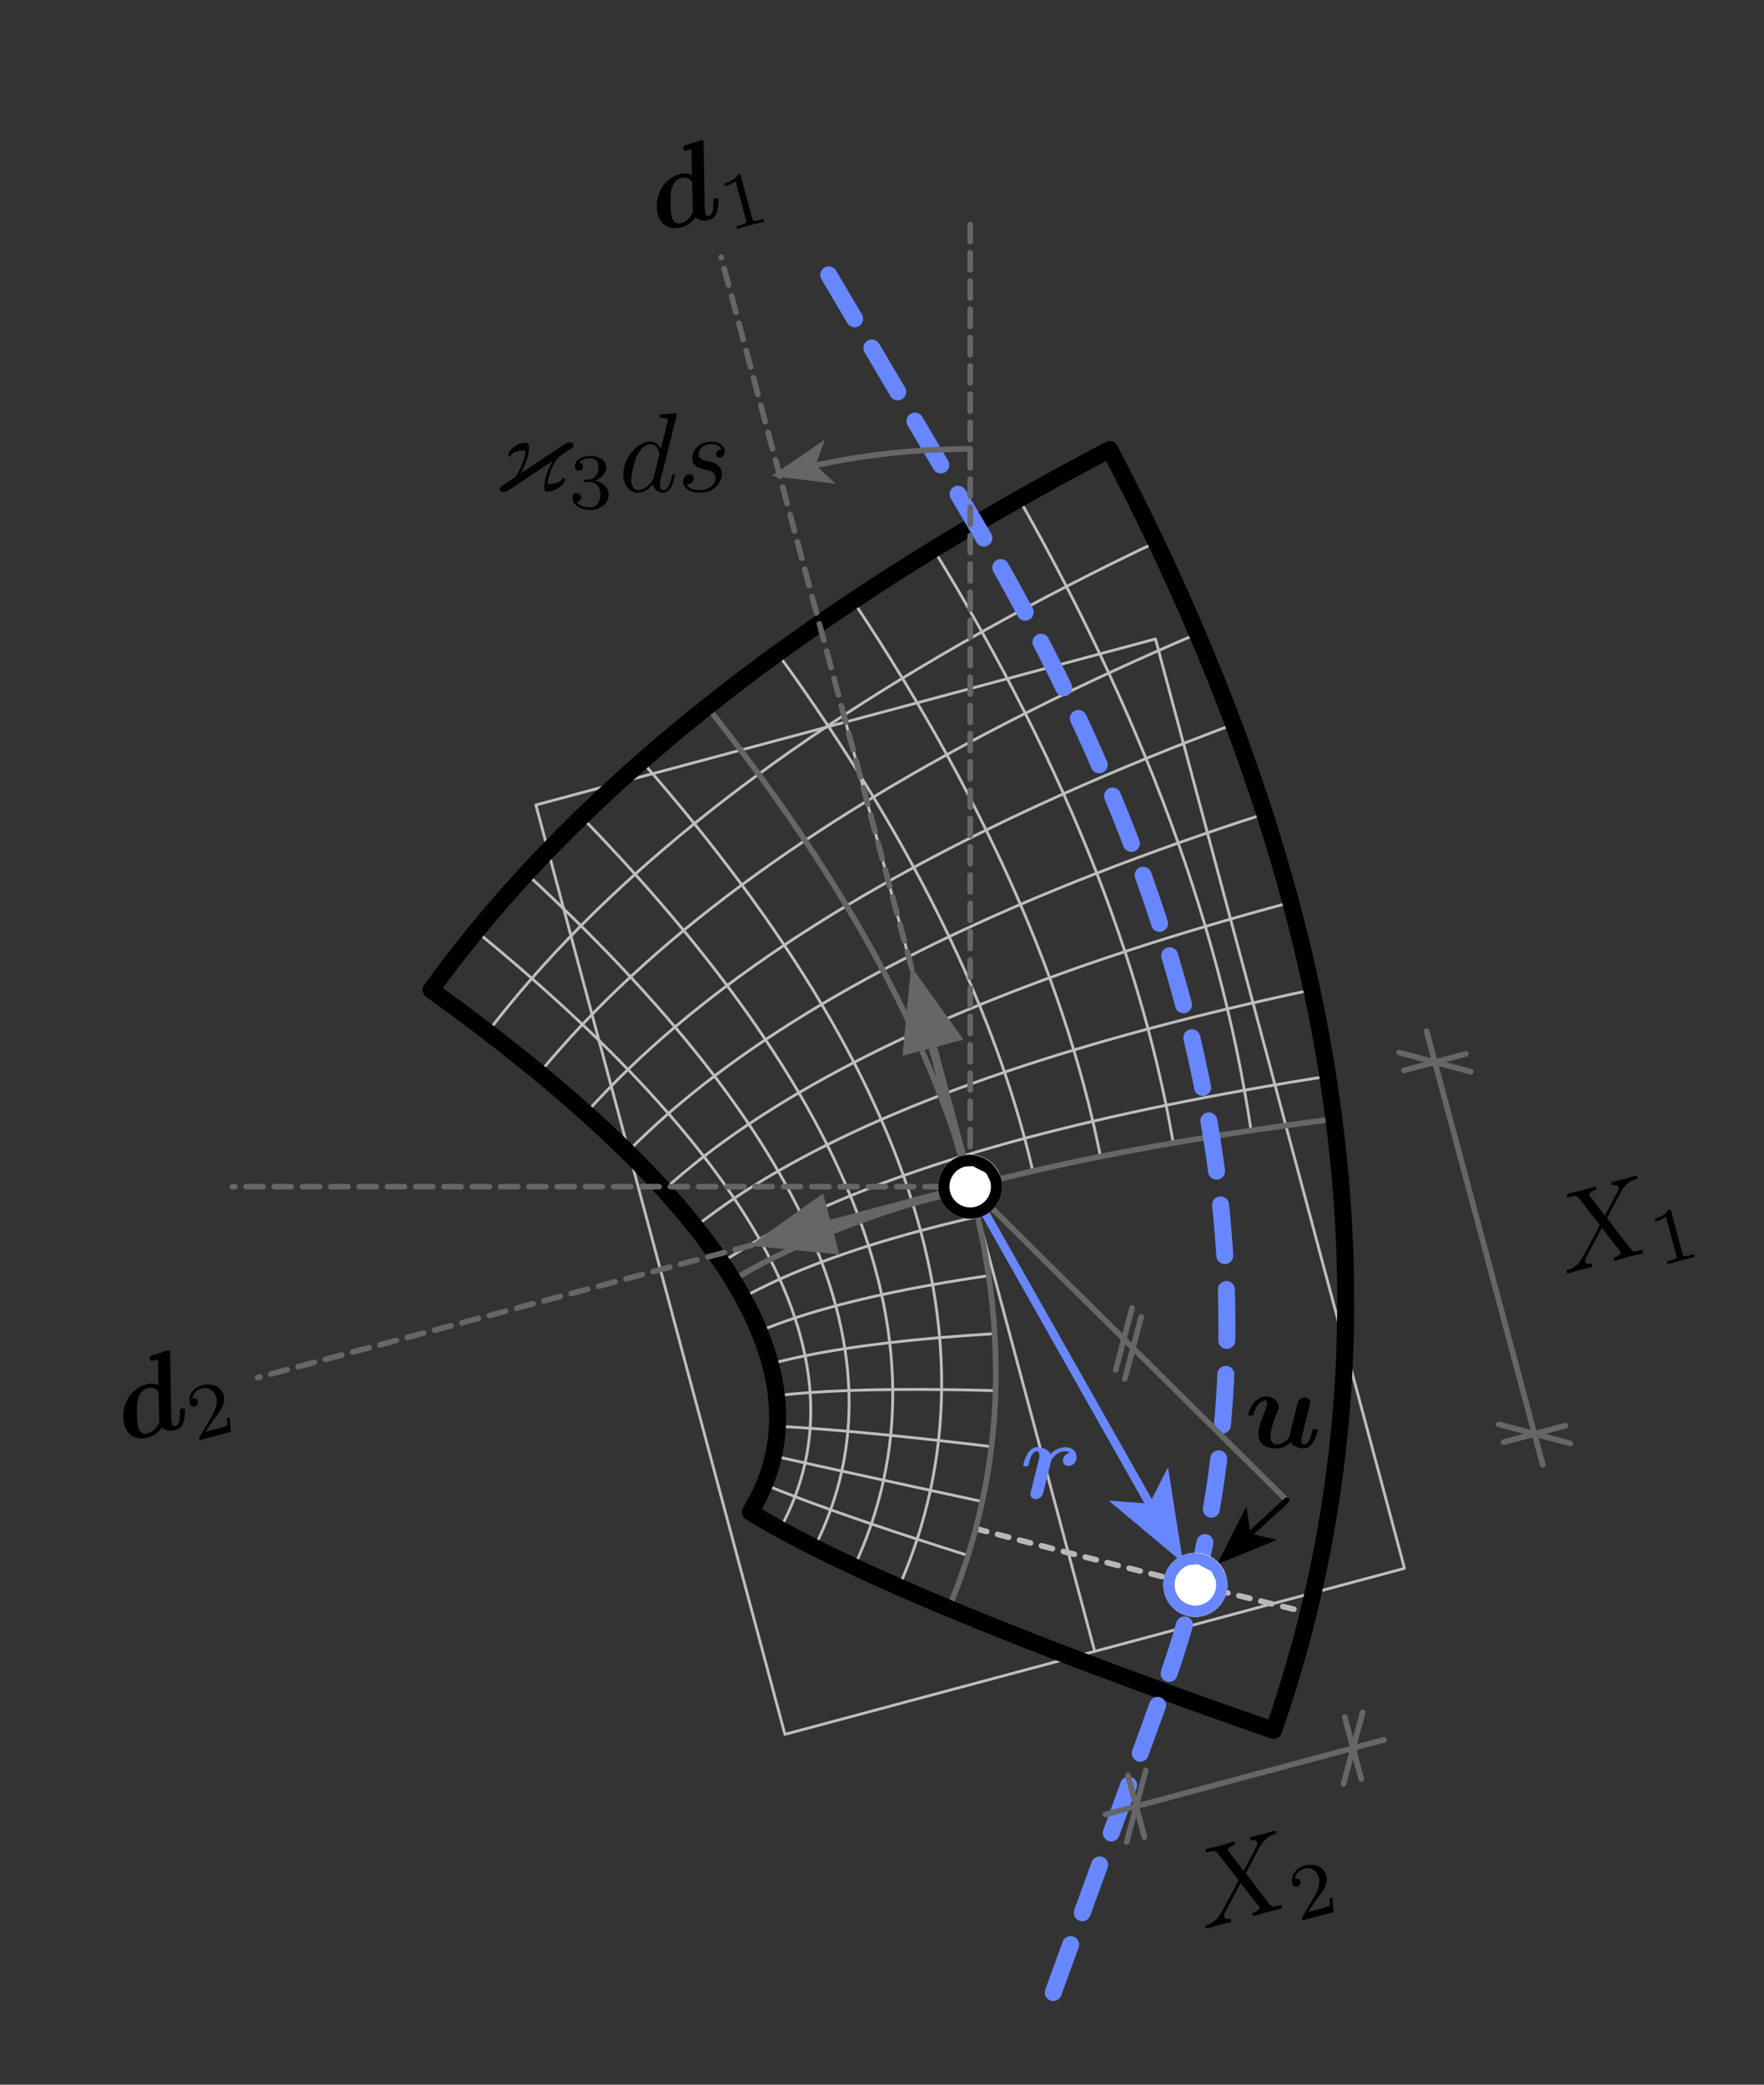 <?xml version="1.0" encoding="UTF-8"?>
<!DOCTYPE svg PUBLIC "-//W3C//DTD SVG 1.1//EN" "http://www.w3.org/Graphics/SVG/1.1/DTD/svg11.dtd">
<svg version="1.1" xmlns="http://www.w3.org/2000/svg" xmlns:xlink="http://www.w3.org/1999/xlink" x="0" y="0" width="155.906" height="184.252" viewBox="0, 0, 155.906, 184.252">
  <rect x="0" y="0" width="155.906" height="184.252" fill="#333333" stroke="none"/>
  <g id="Background">
    <rect x="0" y="0" width="155.906" height="184.252" fill="#000000" fill-opacity="0"/>
  </g>
  <g id="Layer_1">
    <path d="M74.743,63.811 L96.753,145.953" fill-opacity="0" stroke="#BEBEBE" stroke-width="0.25" stroke-linecap="round" stroke-linejoin="round"/>
    <path d="M69.372,153.29 L124.133,138.617 L102.123,56.475 L47.362,71.148 L69.372,153.29 z" fill-opacity="0" stroke="#BEBEBE" stroke-width="0.25" stroke-linecap="round" stroke-linejoin="round"/>
    <path d="M75.491,138.471 C76.069,137.242 76.578,135.98 77.014,134.694 C77.445,133.426 77.806,132.134 78.091,130.825 C78.375,129.519 78.585,128.196 78.72,126.865 C78.856,125.519 78.916,124.166 78.902,122.813 C78.888,121.429 78.798,120.045 78.637,118.67 C78.471,117.248 78.231,115.834 77.925,114.436 C77.606,112.977 77.216,111.533 76.766,110.109 C76.293,108.615 75.754,107.142 75.16,105.692 C74.533,104.163 73.845,102.66 73.106,101.183 C72.326,99.621 71.489,98.088 70.606,96.582 C69.671,94.988 68.686,93.425 67.658,91.89 C66.57,90.265 65.436,88.671 64.263,87.106 C63.023,85.45 61.74,83.826 60.422,82.231 C59.028,80.545 57.595,78.891 56.133,77.265 C54.588,75.547 53.01,73.86 51.397,72.207" fill-opacity="0" stroke="#BEBEBE" stroke-width="0.25" stroke-linecap="round" stroke-linejoin="round"/>
    <path d="M79.446,140.263 C80.055,138.884 80.594,137.473 81.061,136.039 C81.522,134.621 81.913,133.18 82.229,131.723 C82.544,130.268 82.784,128.796 82.949,127.316 C83.116,125.822 83.206,124.32 83.223,122.817 C83.24,121.285 83.18,119.753 83.05,118.227 C82.915,116.658 82.706,115.095 82.429,113.545 C82.142,111.939 81.783,110.347 81.361,108.772 C80.922,107.131 80.413,105.508 79.846,103.907 C79.253,102.232 78.596,100.579 77.885,98.951 C77.138,97.242 76.332,95.56 75.476,93.903 C74.576,92.162 73.62,90.449 72.619,88.764 C71.566,86.991 70.462,85.248 69.316,83.533 C68.11,81.729 66.858,79.955 65.566,78.211 C64.207,76.376 62.805,74.573 61.369,72.797 C59.858,70.93 58.311,69.094 56.724,67.292" fill-opacity="0" stroke="#BEBEBE" stroke-width="0.25" stroke-linecap="round" stroke-linejoin="round"/>
    <path d="M83.848,142.148 C84.488,140.619 85.057,139.059 85.555,137.477 C86.047,135.909 86.468,134.32 86.814,132.714 C87.16,131.109 87.43,129.489 87.626,127.859 C87.823,126.217 87.944,124.567 87.991,122.914 C88.039,121.234 88.01,119.553 87.909,117.876 C87.806,116.16 87.628,114.449 87.38,112.747 C87.125,110.995 86.797,109.253 86.404,107.527 C85.997,105.739 85.519,103.968 84.981,102.215 C84.42,100.393 83.794,98.591 83.11,96.812 C82.397,94.956 81.621,93.124 80.793,91.317 C79.926,89.428 79.002,87.566 78.028,85.731 C77.009,83.81 75.935,81.917 74.816,80.053 C73.644,78.1 72.422,76.177 71.158,74.284 C69.833,72.3 68.461,70.348 67.052,68.423 C65.576,66.407 64.058,64.422 62.499,62.471" fill-opacity="0" stroke="#BEBEBE" stroke-width="0.25" stroke-linecap="round" stroke-linejoin="round"/>
    <path d="M112.565,152.941 C113.358,150.663 114.08,148.358 114.729,146.034 C115.375,143.72 115.948,141.386 116.446,139.036 C116.944,136.687 117.367,134.322 117.715,131.946 C118.065,129.561 118.339,127.166 118.538,124.764 C118.738,122.345 118.863,119.919 118.913,117.492 C118.964,115.037 118.94,112.581 118.842,110.127 C118.743,107.638 118.568,105.151 118.323,102.671 C118.073,100.147 117.75,97.63 117.357,95.124 C116.957,92.565 116.484,90.018 115.944,87.485 C115.392,84.893 114.77,82.315 114.084,79.755 C113.381,77.129 112.61,74.521 111.777,71.933 C110.922,69.274 110.002,66.636 109.023,64.02 C108.016,61.328 106.947,58.659 105.822,56.015 C104.662,53.291 103.444,50.592 102.173,47.919 C100.863,45.162 99.498,42.431 98.078,39.731" fill-opacity="0" stroke="#BEBEBE" stroke-width="0.25" stroke-linecap="round" stroke-linejoin="round"/>
    <path d="M66.308,133.641 C67.169,134.164 68.04,134.671 68.922,135.159 C69.93,135.718 70.953,136.251 71.982,136.769 C73.143,137.353 74.313,137.919 75.49,138.47 C76.801,139.084 78.12,139.68 79.445,140.263 C80.906,140.906 82.374,141.533 83.847,142.147 C85.458,142.819 87.075,143.477 88.696,144.123 C90.457,144.825 92.223,145.513 93.993,146.19 C95.903,146.921 97.818,147.64 99.736,148.349 C101.796,149.11 103.86,149.859 105.927,150.599 C108.135,151.39 110.348,152.171 112.564,152.941" fill-opacity="0" stroke="#BEBEBE" stroke-width="0.25" stroke-linecap="round" stroke-linejoin="round"/>
    <path d="M63.781,111.593 C64.872,110.868 65.987,110.18 67.127,109.534 C68.366,108.833 69.634,108.181 70.919,107.567 C72.314,106.901 73.729,106.278 75.159,105.692 C76.706,105.057 78.27,104.465 79.846,103.908 C81.545,103.306 83.258,102.745 84.98,102.215 C86.83,101.646 88.692,101.115 90.561,100.614 C92.562,100.078 94.572,99.577 96.589,99.104 C98.741,98.601 100.9,98.129 103.065,97.686 C105.367,97.215 107.675,96.775 109.987,96.36 C112.439,95.919 114.896,95.507 117.357,95.124" fill-opacity="0" stroke="#BEBEBE" stroke-width="0.25" stroke-linecap="round" stroke-linejoin="round"/>
    <path d="M61.453,108.425 C62.568,107.55 63.714,106.712 64.89,105.919 C66.154,105.067 67.453,104.266 68.774,103.505 C70.194,102.687 71.64,101.915 73.106,101.183 C74.678,100.396 76.273,99.655 77.884,98.951 C79.609,98.198 81.352,97.487 83.109,96.812 C84.986,96.09 86.878,95.41 88.782,94.763 C90.81,94.075 92.851,93.425 94.902,92.807 C97.081,92.15 99.271,91.53 101.469,90.941 C103.798,90.317 106.137,89.729 108.483,89.168 C110.962,88.575 113.449,88.013 115.944,87.485" fill-opacity="0" stroke="#BEBEBE" stroke-width="0.25" stroke-linecap="round" stroke-linejoin="round"/>
    <path d="M58.678,105.166 C59.819,104.141 60.995,103.154 62.207,102.213 C63.496,101.211 64.826,100.261 66.182,99.352 C67.628,98.383 69.104,97.462 70.605,96.582 C72.203,95.645 73.829,94.755 75.475,93.904 C77.226,92.999 79,92.139 80.792,91.317 C82.695,90.444 84.618,89.614 86.556,88.822 C88.611,87.981 90.683,87.182 92.767,86.418 C94.974,85.609 97.194,84.84 99.426,84.106 C101.783,83.33 104.152,82.592 106.531,81.885 C109.039,81.14 111.556,80.429 114.084,79.755" fill-opacity="0" stroke="#BEBEBE" stroke-width="0.25" stroke-linecap="round" stroke-linejoin="round"/>
    <path d="M55.456,101.815 C56.623,100.641 57.83,99.505 59.076,98.415 C60.392,97.264 61.752,96.164 63.143,95.107 C64.615,93.989 66.122,92.918 67.658,91.89 C69.282,90.802 70.938,89.763 72.619,88.764 C74.396,87.709 76.201,86.699 78.028,85.731 C79.957,84.707 81.911,83.728 83.883,82.788 C85.965,81.796 88.067,80.848 90.186,79.937 C92.419,78.977 94.67,78.059 96.936,77.178 C99.32,76.25 101.72,75.363 104.133,74.51 C106.668,73.613 109.216,72.753 111.777,71.933" fill-opacity="0" stroke="#BEBEBE" stroke-width="0.25" stroke-linecap="round" stroke-linejoin="round"/>
    <path d="M51.787,98.373 C52.981,97.049 54.218,95.765 55.499,94.526 C56.841,93.227 58.231,91.977 59.657,90.77 C61.155,89.503 62.693,88.283 64.263,87.106 C65.914,85.868 67.601,84.68 69.316,83.534 C71.12,82.328 72.956,81.17 74.816,80.053 C76.773,78.879 78.757,77.751 80.763,76.663 C82.872,75.521 85.005,74.423 87.157,73.365 C89.418,72.254 91.7,71.187 93.999,70.159 C96.411,69.08 98.842,68.044 101.287,67.044 C103.85,65.996 106.428,64.987 109.023,64.02" fill-opacity="0" stroke="#BEBEBE" stroke-width="0.25" stroke-linecap="round" stroke-linejoin="round"/>
    <path d="M47.671,94.839 C48.892,93.367 50.159,91.934 51.474,90.545 C52.844,89.098 54.264,87.698 55.724,86.342 C57.249,84.926 58.817,83.557 60.421,82.231 C62.099,80.845 63.817,79.507 65.566,78.212 C67.397,76.856 69.263,75.548 71.157,74.283 C73.141,72.959 75.156,71.682 77.196,70.447 C79.332,69.154 81.495,67.907 83.682,66.702 C85.969,65.44 88.282,64.224 90.614,63.048 C93.054,61.819 95.515,60.633 97.994,59.486 C100.584,58.287 103.194,57.129 105.821,56.015" fill-opacity="0" stroke="#BEBEBE" stroke-width="0.25" stroke-linecap="round" stroke-linejoin="round"/>
    <path d="M43.107,91.214 C44.355,89.594 45.654,88.012 47.002,86.473 C48.399,84.877 49.85,83.329 51.343,81.823 C52.895,80.258 54.494,78.74 56.132,77.265 C57.837,75.73 59.585,74.242 61.368,72.798 C63.226,71.293 65.123,69.836 67.051,68.423 C69.062,66.949 71.107,65.523 73.181,64.139 C75.344,62.696 77.538,61.301 79.758,59.947 C82.073,58.535 84.416,57.17 86.782,55.846 C89.249,54.466 91.741,53.132 94.254,51.837 C96.872,50.487 99.511,49.18 102.172,47.919" fill-opacity="0" stroke="#BEBEBE" stroke-width="0.25" stroke-linecap="round" stroke-linejoin="round"/>
    <path d="M38.097,87.497 C39.373,85.729 40.702,83.997 42.083,82.309 C43.509,80.565 44.99,78.867 46.516,77.212 C48.096,75.499 49.725,73.831 51.396,72.207 C53.129,70.523 54.907,68.886 56.724,67.293 C58.61,65.639 60.537,64.033 62.498,62.471 C64.537,60.847 66.612,59.272 68.72,57.74 C70.91,56.147 73.135,54.602 75.389,53.1 C77.731,51.539 80.105,50.024 82.504,48.552 C84.999,47.023 87.522,45.539 90.067,44.096 C92.713,42.597 95.383,41.14 98.077,39.731" fill-opacity="0" stroke="#BEBEBE" stroke-width="0.25" stroke-linecap="round" stroke-linejoin="round"/>
    <path d="M71.983,136.769 C72.529,135.691 73.008,134.578 73.415,133.439 C73.815,132.32 74.145,131.177 74.4,130.017 C74.654,128.86 74.833,127.685 74.937,126.504 C75.043,125.306 75.072,124.102 75.028,122.9 C74.983,121.662 74.861,120.428 74.672,119.204 C74.474,117.928 74.202,116.663 73.868,115.416 C73.516,114.103 73.095,112.809 72.618,111.537 C72.111,110.189 71.541,108.865 70.92,107.567 C70.259,106.185 69.54,104.831 68.775,103.505 C67.959,102.091 67.092,100.707 66.183,99.351 C65.213,97.906 64.197,96.492 63.144,95.106 C62.021,93.63 60.856,92.185 59.657,90.77 C58.382,89.263 57.068,87.788 55.724,86.342 C54.296,84.805 52.833,83.3 51.344,81.822 C49.764,80.254 48.156,78.716 46.516,77.211" fill-opacity="0" stroke="#BEBEBE" stroke-width="0.25" stroke-linecap="round" stroke-linejoin="round"/>
    <path d="M68.922,135.16 C69.437,134.233 69.885,133.269 70.262,132.277 C70.631,131.308 70.931,130.314 71.156,129.303 C71.38,128.294 71.528,127.268 71.602,126.237 C71.677,125.186 71.675,124.13 71.601,123.079 C71.525,121.988 71.372,120.902 71.153,119.83 C70.923,118.7 70.62,117.585 70.258,116.49 C69.873,115.323 69.421,114.178 68.916,113.058 C68.375,111.856 67.774,110.682 67.127,109.534 C66.43,108.3 65.681,107.096 64.89,105.92 C64.039,104.653 63.141,103.419 62.207,102.213 C61.202,100.916 60.155,99.652 59.076,98.415 C57.918,97.088 56.723,95.793 55.499,94.526 C54.188,93.168 52.844,91.843 51.474,90.545 C50.01,89.158 48.517,87.803 47.002,86.473 C45.387,85.055 43.748,83.666 42.083,82.309" fill-opacity="0" stroke="#BEBEBE" stroke-width="0.25" stroke-linecap="round" stroke-linejoin="round"/>
    <path d="M66.308,133.641 C66.79,132.867 67.209,132.05 67.557,131.205 C67.894,130.386 68.164,129.541 68.359,128.678 C68.552,127.818 68.67,126.94 68.713,126.059 C68.758,125.155 68.724,124.248 68.621,123.349 C68.513,122.403 68.328,121.466 68.082,120.547 C67.818,119.562 67.483,118.596 67.095,117.653 C66.675,116.632 66.191,115.638 65.661,114.669 C65.085,113.614 64.453,112.589 63.781,111.592 C63.048,110.505 62.268,109.451 61.453,108.425 C60.565,107.307 59.637,106.222 58.678,105.165 C57.637,104.017 56.559,102.902 55.456,101.814 C54.261,100.637 53.036,99.491 51.787,98.372 C50.44,97.165 49.066,95.989 47.67,94.838 C46.171,93.602 44.648,92.396 43.107,91.213 C41.457,89.947 39.788,88.706 38.096,87.496" fill-opacity="0" stroke="#BEBEBE" stroke-width="0.25" stroke-linecap="round" stroke-linejoin="round"/>
    <path d="M91.283,103.505 C91.059,102.537 90.818,101.573 90.561,100.614 C90.033,98.645 89.438,96.694 88.782,94.764 C88.102,92.761 87.357,90.78 86.556,88.822 C85.723,86.786 84.829,84.774 83.883,82.788 C82.897,80.72 81.855,78.678 80.763,76.663 C79.625,74.563 78.433,72.491 77.196,70.447 C75.904,68.315 74.563,66.213 73.181,64.139 C71.739,61.975 70.252,59.84 68.72,57.74" fill-opacity="0" stroke="#BEBEBE" stroke-width="0.25" stroke-linecap="round" stroke-linejoin="round"/>
    <path d="M67.096,117.654 C68.138,117.234 69.193,116.844 70.259,116.49 C71.45,116.093 72.655,115.741 73.868,115.417 C75.213,115.058 76.566,114.733 77.925,114.435 C79.42,114.108 80.923,113.815 82.429,113.546 C84.075,113.252 85.726,112.988 87.38,112.747" fill-opacity="0" stroke="#BEBEBE" stroke-width="0.25" stroke-linecap="round" stroke-linejoin="round"/>
    <path d="M65.662,114.669 C66.728,114.096 67.813,113.557 68.916,113.058 C70.131,112.507 71.368,112.006 72.617,111.538 C73.987,111.024 75.371,110.55 76.766,110.109 C78.287,109.628 79.82,109.185 81.361,108.772 C83.034,108.324 84.715,107.911 86.404,107.527" fill-opacity="0" stroke="#BEBEBE" stroke-width="0.25" stroke-linecap="round" stroke-linejoin="round"/>
    <path d="M103.695,101.024 C103.502,99.908 103.292,98.795 103.065,97.686 C102.601,95.422 102.067,93.173 101.469,90.941 C100.853,88.644 100.17,86.365 99.426,84.105 C98.658,81.774 97.826,79.465 96.936,77.178 C96.016,74.814 95.034,72.474 93.998,70.159 C92.926,67.762 91.796,65.392 90.614,63.048 C89.39,60.62 88.11,58.22 86.783,55.846 C85.407,53.385 83.981,50.953 82.504,48.552" fill-opacity="0" stroke="#BEBEBE" stroke-width="0.25" stroke-linecap="round" stroke-linejoin="round"/>
    <path d="M97.265,102.218 C97.057,101.176 96.831,100.138 96.589,99.104 C96.093,96.988 95.529,94.887 94.902,92.807 C94.254,90.657 93.541,88.526 92.768,86.418 C91.968,84.233 91.105,82.074 90.186,79.938 C89.234,77.72 88.222,75.531 87.158,73.366 C86.053,71.117 84.892,68.896 83.682,66.701 C82.424,64.422 81.114,62.171 79.759,59.946 C78.35,57.634 76.894,55.35 75.389,53.1" fill-opacity="0" stroke="#BEBEBE" stroke-width="0.25" stroke-linecap="round" stroke-linejoin="round"/>
    <path d="M110.572,99.921 C110.395,98.731 110.2,97.544 109.987,96.359 C109.555,93.948 109.052,91.55 108.483,89.168 C107.899,86.723 107.247,84.294 106.532,81.884 C105.796,79.406 104.994,76.947 104.133,74.51 C103.245,71.998 102.295,69.509 101.287,67.043 C100.248,64.499 99.148,61.98 97.994,59.486 C96.803,56.91 95.553,54.36 94.254,51.837 C92.912,49.228 91.516,46.646 90.067,44.096" fill-opacity="0" stroke="#BEBEBE" stroke-width="0.25" stroke-linecap="round" stroke-linejoin="round"/>
    <path d="M68.082,120.547 C69.1,120.282 70.123,120.042 71.153,119.83 C72.32,119.589 73.494,119.386 74.671,119.204 C75.99,119 77.312,118.824 78.637,118.67 C80.105,118.498 81.576,118.353 83.049,118.227 C84.667,118.088 86.288,117.973 87.909,117.876" fill-opacity="0" stroke="#BEBEBE" stroke-width="0.25" stroke-linecap="round" stroke-linejoin="round"/>
    <path d="M68.622,123.349 C69.613,123.241 70.607,123.15 71.602,123.079 C72.743,122.997 73.885,122.941 75.028,122.9 C76.319,122.854 77.611,122.826 78.902,122.813 C80.343,122.798 81.783,122.801 83.223,122.817 C84.813,122.835 86.402,122.868 87.991,122.913" fill-opacity="0" stroke="#BEBEBE" stroke-width="0.25" stroke-linecap="round" stroke-linejoin="round"/>
    <path d="M68.714,126.059 C69.677,126.109 70.64,126.168 71.602,126.236 C72.715,126.315 73.826,126.406 74.937,126.504 C76.199,126.616 77.46,126.737 78.72,126.864 C80.13,127.007 81.54,127.158 82.949,127.316 C84.509,127.49 86.068,127.671 87.626,127.859" fill-opacity="0" stroke="#BEBEBE" stroke-width="0.25" stroke-linecap="round" stroke-linejoin="round"/>
    <path d="M68.359,128.678 C69.291,128.887 70.223,129.095 71.156,129.302 C72.237,129.542 73.318,129.78 74.399,130.018 C75.63,130.288 76.86,130.556 78.09,130.825 C79.469,131.125 80.849,131.425 82.228,131.723 C83.756,132.054 85.285,132.384 86.813,132.713" fill-opacity="0" stroke="#BEBEBE" stroke-width="0.25" stroke-linecap="round" stroke-linejoin="round"/>
    <path d="M67.557,131.206 C68.455,131.573 69.356,131.931 70.262,132.277 C71.308,132.676 72.36,133.062 73.415,133.439 C74.611,133.868 75.811,134.285 77.014,134.693 C78.36,135.152 79.709,135.599 81.06,136.04 C82.556,136.527 84.054,137.005 85.554,137.477" fill-opacity="0" stroke="#BEBEBE" stroke-width="0.25" stroke-linecap="round" stroke-linejoin="round"/>
    <path d="M86.239,135.108 C86.247,135.11 86.255,135.112 86.263,135.114 C87.075,135.329 87.888,135.543 88.7,135.756 C89.55,135.978 90.4,136.199 91.25,136.42 C92.136,136.649 93.023,136.878 93.911,137.106 C94.834,137.344 95.759,137.58 96.683,137.816 C97.644,138.061 98.606,138.305 99.568,138.549 C100.566,138.801 101.565,139.053 102.564,139.304 C103.6,139.564 104.636,139.824 105.672,140.082 C106.745,140.35 107.818,140.617 108.891,140.884 C110.002,141.159 111.112,141.434 112.223,141.708 C113.371,141.991 114.518,142.273 115.666,142.555" fill-opacity="0" stroke="#B8B8B8" stroke-width="0.5" stroke-dasharray="1,1" stroke-linecap="round" stroke-linejoin="round"/>
    <path d="M85.748,104.882 L73.102,108.271" fill-opacity="0" stroke="#666666" stroke-width="0.75" stroke-linecap="round" stroke-linejoin="round"/>
    <path d="M72.519,106.098 L67.306,109.824 L73.684,110.444 z" fill="#666666"/>
    <path d="M72.519,106.098 L67.306,109.824 L73.684,110.444 z" fill-opacity="0" stroke="#666666" stroke-width="0.75"/>
    <path d="M85.748,104.882 L82.359,92.236" fill-opacity="0" stroke="#666666" stroke-width="0.75" stroke-linecap="round" stroke-linejoin="round"/>
    <path d="M84.532,91.654 L80.806,86.441 L80.186,92.819 z" fill="#666666"/>
    <path d="M84.532,91.654 L80.806,86.441 L80.186,92.818 z" fill-opacity="0" stroke="#666666" stroke-width="0.75"/>
    <path d="M83.848,142.148 C84.169,141.38 84.472,140.605 84.757,139.824 C85.041,139.047 85.307,138.265 85.555,137.477 C85.801,136.692 86.03,135.902 86.24,135.107 C86.45,134.314 86.641,133.516 86.814,132.714 C86.986,131.912 87.141,131.107 87.276,130.298 C87.411,129.488 87.528,128.675 87.626,127.859 C87.724,127.041 87.804,126.22 87.865,125.398 C87.926,124.571 87.968,123.742 87.991,122.914 C88.015,122.078 88.02,121.242 88.006,120.406 C87.992,119.562 87.96,118.719 87.909,117.876 C87.858,117.024 87.788,116.173 87.701,115.323 C87.612,114.463 87.505,113.604 87.38,112.747 C87.254,111.878 87.109,111.012 86.948,110.149 C86.784,109.271 86.602,108.397 86.404,107.527 C86.202,106.641 85.983,105.76 85.748,104.882 C85.509,103.989 85.252,103.1 84.981,102.215 C84.703,101.313 84.41,100.416 84.101,99.525 C83.786,98.615 83.456,97.711 83.11,96.812 C82.757,95.894 82.389,94.982 82.007,94.076 C81.617,93.15 81.211,92.23 80.793,91.317 C80.364,90.383 79.922,89.456 79.466,88.535 C79,87.594 78.52,86.659 78.028,85.731 C77.524,84.781 77.007,83.839 76.478,82.903 C75.937,81.946 75.382,80.996 74.816,80.053 C74.237,79.088 73.646,78.13 73.043,77.18 C72.426,76.207 71.797,75.242 71.158,74.284 C70.503,73.303 69.837,72.33 69.16,71.365 C68.468,70.377 67.765,69.396 67.052,68.423 C66.322,67.427 65.581,66.439 64.831,65.458 C64.063,64.455 63.286,63.458 62.499,62.471" fill-opacity="0" stroke="#666666" stroke-width="0.5" stroke-linecap="round" stroke-linejoin="round"/>
    <path d="M64.777,113.142 C65.302,112.822 65.834,112.512 66.371,112.213 C66.934,111.9 67.503,111.598 68.077,111.307 C68.678,111.002 69.284,110.708 69.894,110.424 C70.533,110.127 71.176,109.84 71.824,109.564 C72.5,109.274 73.181,108.996 73.865,108.726 C74.579,108.445 75.297,108.174 76.018,107.911 C76.769,107.638 77.525,107.375 78.283,107.12 C79.072,106.854 79.864,106.598 80.659,106.351 C81.486,106.093 82.315,105.845 83.147,105.605 C84.012,105.355 84.879,105.115 85.747,104.882 C86.649,104.64 87.553,104.407 88.459,104.182 C89.398,103.948 90.34,103.722 91.283,103.504 C92.259,103.278 93.238,103.061 94.218,102.85 C95.232,102.632 96.248,102.421 97.265,102.218 C98.317,102.008 99.37,101.805 100.424,101.609 C101.513,101.407 102.603,101.212 103.695,101.024 C104.821,100.829 105.949,100.642 107.077,100.461 C108.241,100.274 109.406,100.094 110.571,99.921 C111.773,99.742 112.975,99.57 114.177,99.403 C115.416,99.232 116.655,99.067 117.895,98.909" fill-opacity="0" stroke="#666666" stroke-width="0.5" stroke-linecap="round" stroke-linejoin="round"/>
    <path d="M98.077,39.731 C98.791,41.092 99.492,42.461 100.18,43.836 C100.857,45.19 101.522,46.551 102.172,47.919 C102.813,49.265 103.439,50.618 104.052,51.978 C104.656,53.318 105.245,54.663 105.821,56.015 C106.387,57.347 106.94,58.685 107.477,60.029 C108.007,61.353 108.522,62.684 109.022,64.02 C109.515,65.337 109.993,66.66 110.455,67.988 C110.911,69.298 111.351,70.613 111.776,71.933 C112.195,73.235 112.598,74.543 112.986,75.855 C113.368,77.151 113.734,78.45 114.083,79.755 C114.428,81.043 114.757,82.335 115.069,83.631 C115.377,84.912 115.669,86.197 115.943,87.485 C116.215,88.759 116.469,90.036 116.706,91.316 C116.94,92.582 117.157,93.852 117.356,95.124 C117.554,96.383 117.733,97.645 117.895,98.909 C118.055,100.161 118.198,101.415 118.322,102.671 C118.445,103.916 118.551,105.163 118.637,106.411 C118.723,107.648 118.791,108.887 118.841,110.127 C118.89,111.358 118.921,112.589 118.932,113.821 C118.944,115.044 118.938,116.268 118.912,117.492 C118.887,118.708 118.843,119.924 118.781,121.139 C118.718,122.349 118.637,123.558 118.537,124.764 C118.437,125.967 118.319,127.168 118.181,128.367 C118.045,129.562 117.889,130.755 117.714,131.946 C117.54,133.134 117.347,134.32 117.135,135.502 C116.924,136.684 116.694,137.862 116.445,139.036 C116.196,140.21 115.928,141.38 115.642,142.546 C115.356,143.714 115.051,144.876 114.728,146.034 C114.404,147.194 114.062,148.349 113.702,149.499 C113.341,150.652 112.961,151.8 112.564,152.941 C111.438,152.549 110.314,152.155 109.19,151.758 C108.101,151.374 107.013,150.988 105.927,150.599 C104.875,150.223 103.825,149.844 102.776,149.463 C101.761,149.094 100.748,148.723 99.736,148.349 C98.759,147.988 97.783,147.625 96.809,147.258 C95.869,146.905 94.93,146.549 93.993,146.19 C93.09,145.845 92.189,145.497 91.289,145.145 C90.423,144.807 89.559,144.467 88.696,144.123 C87.868,143.793 87.042,143.46 86.216,143.124 C85.425,142.801 84.635,142.476 83.847,142.147 C83.094,141.833 82.341,141.515 81.59,141.194 C80.874,140.887 80.159,140.577 79.445,140.263 C78.766,139.964 78.088,139.662 77.412,139.355 C76.77,139.064 76.129,138.769 75.49,138.47 C74.885,138.187 74.282,137.9 73.68,137.608 C73.112,137.333 72.546,137.053 71.982,136.769 C71.451,136.501 70.922,136.23 70.396,135.953 C69.902,135.693 69.41,135.429 68.922,135.159 C68.465,134.907 68.01,134.651 67.559,134.389 C67.139,134.145 66.722,133.895 66.308,133.641 C66.551,133.248 66.778,132.846 66.988,132.435 C67.194,132.033 67.384,131.623 67.557,131.205 C67.727,130.794 67.879,130.377 68.014,129.953 C68.147,129.533 68.262,129.107 68.359,128.678 C68.455,128.249 68.533,127.815 68.592,127.38 C68.651,126.942 68.692,126.501 68.713,126.059 C68.736,125.611 68.738,125.163 68.723,124.715 C68.708,124.258 68.673,123.802 68.621,123.349 C68.568,122.883 68.496,122.419 68.407,121.959 C68.316,121.485 68.207,121.013 68.082,120.547 C67.952,120.064 67.806,119.585 67.644,119.112 C67.477,118.62 67.293,118.134 67.095,117.653 C66.889,117.154 66.668,116.66 66.434,116.172 C66.19,115.664 65.932,115.163 65.661,114.669 C65.379,114.153 65.084,113.644 64.777,113.142 C64.457,112.618 64.124,112.102 63.781,111.592 C63.422,111.061 63.052,110.537 62.673,110.02 C62.276,109.48 61.869,108.949 61.453,108.425 C61.018,107.877 60.574,107.338 60.121,106.806 C59.649,106.252 59.167,105.705 58.678,105.165 C58.168,104.603 57.649,104.049 57.123,103.501 C56.575,102.931 56.019,102.369 55.456,101.814 C54.87,101.237 54.277,100.667 53.677,100.105 C53.054,99.52 52.423,98.943 51.787,98.372 C51.126,97.78 50.458,97.195 49.784,96.617 C49.086,96.017 48.381,95.424 47.67,94.838 C46.934,94.231 46.192,93.631 45.445,93.037 C44.671,92.422 43.891,91.815 43.107,91.213 C42.295,90.591 41.479,89.976 40.658,89.366 C39.809,88.736 38.955,88.113 38.096,87.496 C38.728,86.618 39.374,85.749 40.033,84.89 C40.703,84.019 41.386,83.158 42.082,82.308 C42.789,81.444 43.51,80.59 44.243,79.748 C44.988,78.891 45.746,78.046 46.515,77.211 C47.298,76.362 48.093,75.524 48.899,74.697 C49.72,73.855 50.552,73.025 51.395,72.206 C52.254,71.371 53.123,70.549 54.003,69.737 C54.899,68.911 55.806,68.096 56.723,67.292 C57.657,66.473 58.601,65.665 59.554,64.869 C60.526,64.058 61.507,63.258 62.497,62.47 C63.507,61.666 64.525,60.874 65.552,60.093 C66.599,59.297 67.655,58.512 68.719,57.739 C69.804,56.95 70.897,56.173 71.997,55.408 C73.12,54.627 74.25,53.858 75.388,53.099 C76.548,52.326 77.715,51.565 78.89,50.814 C80.087,50.049 81.292,49.295 82.503,48.551 C83.739,47.794 84.981,47.047 86.229,46.312 C87.502,45.562 88.781,44.823 90.066,44.095 C91.377,43.353 92.693,42.622 94.015,41.901 C95.363,41.167 96.717,40.443 98.076,39.73" fill-opacity="0" stroke="#000000" stroke-width="1.5" stroke-linecap="round" stroke-linejoin="round"/>
    <path d="M93.089,176.103 C96.318,167.223 99.547,158.343 102.775,149.463 C103.15,148.434 103.507,147.398 103.845,146.357 C104.183,145.319 104.502,144.276 104.802,143.227 C105.103,142.181 105.384,141.13 105.648,140.075 C105.911,139.02 106.157,137.962 106.382,136.899 C106.608,135.837 106.815,134.771 107.005,133.701 C107.193,132.631 107.364,131.557 107.515,130.48 C107.666,129.401 107.799,128.32 107.913,127.236 C108.027,126.149 108.123,125.06 108.2,123.969 C108.277,122.874 108.336,121.777 108.374,120.68 C108.414,119.576 108.436,118.472 108.438,117.367 C108.44,116.255 108.424,115.143 108.39,114.032 C108.354,112.912 108.3,111.792 108.229,110.673 C108.157,109.545 108.065,108.418 107.957,107.292 C107.848,106.156 107.719,105.021 107.574,103.888 C107.425,102.743 107.26,101.601 107.077,100.461 C106.893,99.308 106.69,98.158 106.47,97.012 C106.247,95.85 106.007,94.693 105.752,93.539 C105.491,92.37 105.214,91.204 104.921,90.043 C104.622,88.866 104.308,87.693 103.978,86.525 C103.642,85.34 103.29,84.159 102.923,82.984 C102.549,81.79 102.16,80.602 101.757,79.42 C101.345,78.218 100.92,77.023 100.479,75.832 C100.031,74.623 99.567,73.42 99.089,72.223 C98.603,71.006 98.102,69.795 97.587,68.59 C97.064,67.365 96.526,66.146 95.974,64.934 C95.413,63.702 94.838,62.475 94.249,61.256 C93.65,60.015 93.037,58.781 92.412,57.554 C91.775,56.306 91.126,55.064 90.463,53.83 C89.789,52.574 89.102,51.325 88.403,50.083 C87.691,48.819 86.967,47.562 86.23,46.313 C81.431,38.174 76.631,30.035 71.831,21.896" fill-opacity="0" stroke="#6887FF" stroke-width="1.5" stroke-dasharray="4.5,3" stroke-linecap="round" stroke-linejoin="round"/>
    <path d="M85.748,104.882 L20.551,104.882" fill-opacity="0" stroke="#666666" stroke-width="0.5" stroke-dasharray="1.5,1" stroke-linecap="round" stroke-linejoin="round"/>
    <path d="M85.748,104.882 L63.738,22.74" fill-opacity="0" stroke="#666666" stroke-width="0.5" stroke-dasharray="1.5,1" stroke-linecap="round" stroke-linejoin="round"/>
    <path d="M85.748,19.843 L85.748,104.882" fill-opacity="0" stroke="#666666" stroke-width="0.5" stroke-dasharray="1.5,1" stroke-linecap="round" stroke-linejoin="round"/>
    <path d="M85.748,104.882 L22.773,121.756" fill-opacity="0" stroke="#666666" stroke-width="0.5" stroke-dasharray="1.5,1" stroke-linecap="round" stroke-linejoin="round"/>
    <path d="M85.748,39.685 C80.986,39.685 76.388,40.181 71.794,41.193" fill-opacity="0" stroke="#666666" stroke-width="0.5" stroke-linecap="round" stroke-linejoin="round"/>
    <path d="M71.794,41.193 L72.41,39.499 L68.88,41.905 L73.121,42.413 z" fill="#666666"/>
    <path d="M71.794,41.193 L72.41,39.499 L68.88,41.905 L73.121,42.413 z" fill-opacity="0" stroke="#666666" stroke-width="0.5"/>
    <path d="M126.085,91.139 L136.356,129.472" fill-opacity="0" stroke="#666666" stroke-width="0.5" stroke-linecap="round" stroke-linejoin="round"/>
    <path d="M132.461,125.887 L138.784,127.581" fill-opacity="0" stroke="#666666" stroke-width="0.5" stroke-linecap="round" stroke-linejoin="round"/>
    <path d="M132.884,127.468 L138.36,126.001" fill-opacity="0" stroke="#666666" stroke-width="0.5" stroke-linecap="round" stroke-linejoin="round"/>
    <path d="M124.081,94.611 L129.557,93.144" fill-opacity="0" stroke="#666666" stroke-width="0.5" stroke-linecap="round" stroke-linejoin="round"/>
    <path d="M123.657,93.03 L129.98,94.724" fill-opacity="0" stroke="#666666" stroke-width="0.5" stroke-linecap="round" stroke-linejoin="round"/>
    <path d="M97.683,160.377 L122.326,153.774" fill-opacity="0" stroke="#666666" stroke-width="0.5" stroke-linecap="round" stroke-linejoin="round"/>
    <path d="M120.321,157.246 L118.854,151.77" fill-opacity="0" stroke="#666666" stroke-width="0.5" stroke-linecap="round" stroke-linejoin="round"/>
    <path d="M118.74,157.669 L120.434,151.346" fill-opacity="0" stroke="#666666" stroke-width="0.5" stroke-linecap="round" stroke-linejoin="round"/>
    <path d="M101.155,162.381 L99.688,156.905" fill-opacity="0" stroke="#666666" stroke-width="0.5" stroke-linecap="round" stroke-linejoin="round"/>
    <path d="M99.574,162.805 L101.268,156.482" fill-opacity="0" stroke="#666666" stroke-width="0.5" stroke-linecap="round" stroke-linejoin="round"/>
    <path d="M99.414,121.883 L100.857,116.4" fill-opacity="0" stroke="#666666" stroke-width="0.5" stroke-linecap="round" stroke-linejoin="round"/>
    <path d="M98.609,121.085 L100.052,115.602" fill-opacity="0" stroke="#666666" stroke-width="0.5" stroke-linecap="round" stroke-linejoin="round"/>
    <path d="M85.748,104.882 L113.718,132.603" fill-opacity="0" stroke="#666666" stroke-width="0.5" stroke-linecap="round" stroke-linejoin="round"/>
    <path d="M85.748,104.882 L101.819,133.29" fill-opacity="0" stroke="#6887FF" stroke-width="0.75" stroke-linecap="round" stroke-linejoin="round"/>
    <path d="M101.819,133.29 L99.122,133.092 L104.035,137.207 L103.039,130.877 z" fill="#6887FF"/>
    <path d="M101.819,133.29 L99.122,133.092 L104.035,137.207 L103.039,130.877 z" fill-opacity="0" stroke="#6887FF" stroke-width="0.75"/>
    <path d="M113.718,132.603 L110.306,135.739" fill-opacity="0" stroke="#000000" stroke-width="0.5" stroke-linecap="round" stroke-linejoin="round"/>
    <path d="M110.306,135.739 L110.027,133.958 L108.098,137.769 L112.058,136.167 z" fill="#000000"/>
    <path d="M110.306,135.739 L110.027,133.958 L108.098,137.769 L112.058,136.167 z" fill-opacity="0" stroke="#000000" stroke-width="0.5"/>
    <path d="M107.017,139.71 C106.814,138.954 106.037,138.505 105.281,138.708 C104.525,138.91 104.076,139.687 104.279,140.444 C104.482,141.2 105.259,141.648 106.015,141.446 C106.771,141.243 107.22,140.466 107.017,139.71 z" fill-opacity="0" stroke="#FF0000" stroke-width="1" stroke-linecap="round" stroke-linejoin="round"/>
    <path d="M108.386,139.343 C107.981,137.831 106.427,136.933 104.914,137.339 C103.402,137.744 102.505,139.298 102.91,140.81 C103.315,142.322 104.87,143.22 106.382,142.815 C107.894,142.41 108.791,140.855 108.386,139.343 z" fill="#FFFFFF"/>
    <path d="M105.48,137.247 C106.933,137.279 107.88,138.01 108.386,139.343 C108.791,140.855 107.894,142.41 106.382,142.815 C104.87,143.22 103.315,142.322 102.91,140.81 C102.505,139.298 103.402,137.744 104.914,137.339 L105.48,137.247 z M105.9,138.259 L105.172,138.305 C104.194,138.567 103.613,139.573 103.876,140.551 C104.138,141.53 105.144,142.111 106.123,141.849 C107.101,141.587 107.682,140.581 107.42,139.602 C106.891,138.537 107.306,139.071 105.9,138.259 z" fill="#6887FF"/>
    <path d="M85.381,103.513 C84.625,103.716 84.176,104.493 84.379,105.249 C84.581,106.005 85.359,106.454 86.115,106.251 C86.871,106.049 87.319,105.271 87.117,104.515 C86.914,103.759 86.137,103.31 85.381,103.513 z" fill-opacity="0" stroke="#FF0000" stroke-width="1" stroke-linecap="round" stroke-linejoin="round"/>
    <path d="M88.486,104.149 C88.081,102.637 86.526,101.739 85.014,102.145 C83.502,102.55 82.605,104.104 83.01,105.616 C83.415,107.128 84.969,108.026 86.482,107.621 C87.994,107.215 88.891,105.661 88.486,104.149 z" fill="#FFFFFF"/>
    <path d="M85.58,102.052 C87.033,102.084 87.981,102.816 88.486,104.149 C88.891,105.661 87.994,107.215 86.482,107.621 C84.969,108.026 83.415,107.128 83.01,105.616 C82.605,104.104 83.502,102.55 85.014,102.145 L85.58,102.052 z M86,103.065 L85.272,103.11 C84.294,103.373 83.714,104.378 83.976,105.357 C84.238,106.336 85.244,106.917 86.222,106.655 C87.201,106.392 87.782,105.386 87.52,104.407 C86.991,103.343 87.406,103.876 86,103.065 z" fill="#000000"/>
    <path d="M16.344,124.571 C16.308,124.436 16.163,124.475 16.077,124.498 C15.971,124.527 15.933,124.537 15.897,124.598 C15.883,124.622 15.888,124.641 15.895,124.898 C15.909,125.719 15.739,125.971 15.499,126.035 C15.393,126.064 15.267,126.056 15.182,125.738 C15.143,125.594 15.126,125.454 15.129,125.309 L15.036,119.651 C15.038,119.506 15.031,119.477 15.031,119.477 C14.997,119.352 14.878,119.332 14.772,119.361 C14.734,119.371 14.724,119.373 14.708,119.388 L13.482,119.779 C13.35,119.824 13.179,119.88 13.251,120.15 C13.298,120.323 13.471,120.277 13.548,120.256 C13.654,120.228 13.827,120.181 13.957,120.167 L14.007,122.433 C13.827,122.337 13.453,122.21 12.943,122.347 C11.268,122.796 10.636,124.595 10.99,125.913 C11.307,127.097 12.3,127.263 13.099,127.049 C13.782,126.866 14.182,126.357 14.297,126.171 C14.802,126.593 15.437,126.423 15.543,126.395 C15.899,126.299 16.124,126.022 16.234,125.622 C16.371,125.172 16.357,124.619 16.344,124.571 z M14.08,125.745 C13.889,126.147 13.516,126.566 13.054,126.69 C12.458,126.85 12.27,126.343 12.214,126.132 C12.079,125.631 12.09,124.36 12.143,123.943 C12.253,123.161 12.66,122.794 13.055,122.688 C13.622,122.536 13.975,122.926 14.003,123.032 L14.02,123.172 z" fill="#000000"/>
    <path d="M20.288,125.273 L20.059,125.335 C20.079,125.488 20.118,125.904 20.048,125.995 C20.005,126.049 19.487,126.188 19.392,126.214 L18.153,126.546 C18.692,125.73 18.877,125.478 19.197,125.053 C19.589,124.522 19.942,123.98 19.77,123.34 C19.552,122.525 18.704,122.218 17.842,122.449 C17.007,122.673 16.598,123.41 16.764,124.03 C16.856,124.374 17.155,124.33 17.222,124.312 C17.384,124.268 17.548,124.101 17.483,123.859 C17.451,123.738 17.341,123.515 16.99,123.608 C17.071,123.074 17.489,122.803 17.806,122.718 C18.48,122.538 18.971,122.969 19.117,123.515 C19.274,124.101 18.981,124.678 18.83,124.978 L17.636,127.016 C17.585,127.095 17.589,127.108 17.639,127.297 L20.415,126.553 z" fill="#000000"/>
    <path d="M63.498,17.608 C63.462,17.474 63.317,17.512 63.231,17.536 C63.125,17.564 63.086,17.574 63.051,17.635 C63.037,17.66 63.042,17.679 63.049,17.935 C63.063,18.756 62.893,19.008 62.652,19.073 C62.547,19.101 62.421,19.093 62.336,18.776 C62.297,18.632 62.28,18.492 62.283,18.347 L62.19,12.688 C62.192,12.543 62.184,12.514 62.184,12.514 C62.151,12.389 62.032,12.37 61.926,12.398 C61.888,12.408 61.878,12.411 61.862,12.426 L60.636,12.816 C60.504,12.862 60.333,12.918 60.405,13.187 C60.451,13.36 60.625,13.314 60.702,13.293 C60.808,13.265 60.981,13.219 61.111,13.204 L61.161,15.47 C60.981,15.374 60.606,15.248 60.096,15.384 C58.422,15.833 57.79,17.632 58.143,18.95 C58.461,20.134 59.454,20.301 60.253,20.087 C60.936,19.904 61.336,19.394 61.451,19.209 C61.956,19.63 62.591,19.46 62.697,19.432 C63.053,19.337 63.278,19.06 63.387,18.659 C63.525,18.21 63.511,17.656 63.498,17.608 z M61.234,18.782 C61.042,19.184 60.67,19.604 60.208,19.728 C59.612,19.887 59.424,19.381 59.367,19.169 C59.233,18.669 59.243,17.397 59.297,16.981 C59.407,16.198 59.814,15.831 60.209,15.726 C60.776,15.573 61.128,15.964 61.157,16.07 L61.174,16.21 z" fill="#000000"/>
    <path d="M67.555,19.595 L67.49,19.352 L67.234,19.421 C66.561,19.601 66.537,19.514 66.477,19.291 L65.478,15.559 C65.429,15.378 65.414,15.374 65.225,15.425 C64.908,15.965 64.296,16.136 64.02,16.21 L64.085,16.452 C64.247,16.409 64.691,16.29 65.011,16.002 L65.932,19.437 C65.991,19.66 66.015,19.747 65.341,19.928 L65.085,19.996 L65.15,20.239 L66.342,19.891 z" fill="#000000"/>
    <path d="M113.286,168.483 C113.255,168.367 113.159,168.393 113.082,168.414 C112.434,168.577 112.407,168.553 112.141,168.212 L110.102,165.571 C110.576,164.722 111.28,163.306 111.516,162.954 C111.733,162.649 112.036,162.32 112.606,162.136 C112.729,162.093 112.815,162.07 112.766,161.887 C112.766,161.887 112.738,161.781 112.613,161.815 C112.324,161.892 112.014,162.006 111.716,162.086 C111.36,162.181 110.987,162.25 110.64,162.343 C110.582,162.359 110.457,162.392 110.509,162.585 C110.527,162.652 110.583,162.668 110.653,162.66 C110.742,162.646 111.045,162.585 111.118,162.855 C111.154,162.989 111.081,163.143 111.028,163.25 L109.917,165.342 L108.596,163.644 L108.514,163.532 C108.499,163.474 108.613,163.247 109.007,163.1 C109.101,163.065 109.194,163.03 109.151,162.866 C109.12,162.751 109.004,162.781 108.975,162.789 C108.581,162.895 108.175,163.035 107.771,163.143 C107.53,163.207 106.926,163.338 106.685,163.403 C106.627,163.418 106.512,163.449 106.563,163.642 C106.592,163.748 106.688,163.722 106.813,163.688 C107.39,163.534 107.474,163.614 107.617,163.803 L109.472,166.183 L108.027,168.912 C107.982,168.976 107.975,168.988 107.93,169.051 C107.596,169.688 107.184,169.963 106.701,170.123 C106.579,170.166 106.492,170.19 106.541,170.372 C106.541,170.372 106.57,170.478 106.695,170.445 C106.983,170.367 107.293,170.253 107.591,170.174 C107.948,170.078 108.331,170.006 108.677,169.914 C108.735,169.898 108.85,169.867 108.799,169.675 C108.773,169.579 108.655,169.6 108.655,169.6 C108.566,169.613 108.262,169.674 108.19,169.405 C108.149,169.251 108.252,169.058 108.334,168.902 L109.037,167.6 L109.65,166.425 L111.239,168.464 L111.323,168.586 C111.343,168.663 111.204,168.875 110.839,169.015 C110.736,169.053 110.652,169.085 110.696,169.249 C110.727,169.364 110.833,169.336 110.871,169.326 L112.076,168.972 C112.317,168.908 112.911,168.779 113.152,168.715 C113.219,168.697 113.335,168.666 113.286,168.483 z" fill="#000000"/>
    <path d="M117.742,167.718 L117.513,167.779 C117.532,167.932 117.571,168.348 117.502,168.439 C117.459,168.494 116.94,168.633 116.846,168.658 L115.606,168.99 C116.146,168.174 116.331,167.922 116.65,167.497 C117.042,166.966 117.395,166.424 117.224,165.784 C117.005,164.969 116.158,164.662 115.295,164.893 C114.46,165.117 114.051,165.855 114.217,166.474 C114.309,166.818 114.608,166.774 114.675,166.756 C114.837,166.712 115.002,166.546 114.937,166.303 C114.904,166.182 114.794,165.959 114.444,166.053 C114.524,165.518 114.943,165.247 115.259,165.163 C115.933,164.982 116.424,165.414 116.57,165.959 C116.727,166.545 116.434,167.122 116.283,167.422 L115.09,169.461 C115.038,169.539 115.042,169.553 115.093,169.741 L117.868,168.998 z" fill="#000000"/>
    <path d="M145.21,110.578 C145.179,110.463 145.083,110.489 145.006,110.509 C144.358,110.672 144.331,110.649 144.065,110.307 L142.027,107.667 C142.5,106.818 143.204,105.402 143.44,105.05 C143.657,104.744 143.961,104.415 144.53,104.231 C144.653,104.188 144.74,104.165 144.691,103.982 C144.691,103.982 144.662,103.876 144.537,103.91 C144.248,103.987 143.939,104.101 143.64,104.181 C143.284,104.277 142.911,104.346 142.564,104.439 C142.507,104.454 142.382,104.488 142.433,104.68 C142.451,104.747 142.507,104.763 142.577,104.755 C142.666,104.741 142.969,104.681 143.042,104.95 C143.078,105.085 143.006,105.238 142.952,105.346 L141.841,107.438 L140.52,105.739 L140.438,105.627 C140.423,105.569 140.538,105.343 140.931,105.196 C141.025,105.16 141.119,105.125 141.075,104.961 C141.044,104.846 140.928,104.877 140.9,104.885 C140.505,104.99 140.099,105.13 139.695,105.238 C139.454,105.303 138.85,105.434 138.609,105.498 C138.551,105.514 138.436,105.545 138.488,105.737 C138.516,105.843 138.612,105.817 138.737,105.784 C139.315,105.629 139.398,105.71 139.542,105.898 L141.396,108.279 L139.951,111.007 C139.906,111.071 139.899,111.083 139.855,111.147 C139.52,111.783 139.109,112.058 138.626,112.219 C138.503,112.262 138.416,112.285 138.465,112.468 C138.465,112.468 138.494,112.574 138.619,112.54 C138.908,112.463 139.217,112.349 139.516,112.269 C139.872,112.174 140.255,112.102 140.601,112.009 C140.659,111.994 140.775,111.963 140.723,111.77 C140.697,111.674 140.579,111.695 140.579,111.695 C140.49,111.709 140.186,111.77 140.114,111.5 C140.073,111.346 140.176,111.153 140.258,110.997 L140.961,109.695 L141.575,108.52 L143.163,110.559 L143.247,110.681 C143.268,110.758 143.129,110.971 142.764,111.11 C142.66,111.148 142.576,111.181 142.62,111.344 C142.651,111.46 142.757,111.431 142.795,111.421 L144,111.067 C144.241,111.003 144.835,110.874 145.076,110.81 C145.143,110.792 145.259,110.761 145.21,110.578 z" fill="#000000"/>
    <path d="M149.779,111.097 L149.714,110.854 L149.458,110.923 C148.784,111.103 148.761,111.016 148.701,110.793 L147.701,107.062 C147.652,106.88 147.637,106.877 147.449,106.927 C147.131,107.467 146.52,107.638 146.244,107.712 L146.309,107.954 C146.47,107.911 146.915,107.792 147.235,107.504 L148.155,110.94 C148.215,111.162 148.238,111.249 147.565,111.43 L147.309,111.499 L147.374,111.741 L148.566,111.393 z" fill="#000000"/>
    <path d="M95.152,128.781 C95.152,128.323 94.793,127.914 94.175,127.914 C93.617,127.914 93.149,128.193 92.85,128.512 C92.611,128.054 92.043,127.914 91.685,127.914 C91.316,127.914 91.037,128.124 90.818,128.482 C90.579,128.871 90.439,129.409 90.439,129.469 C90.439,129.608 90.589,129.608 90.678,129.608 C90.788,129.608 90.828,129.608 90.878,129.558 C90.897,129.538 90.897,129.518 90.957,129.269 C91.147,128.512 91.366,128.273 91.635,128.273 C91.784,128.273 91.864,128.373 91.864,128.632 C91.864,128.811 91.834,128.921 91.724,129.389 L91.445,130.465 L91.246,131.282 C91.186,131.541 91.067,131.989 91.067,132.059 C91.067,132.268 91.226,132.497 91.535,132.497 C91.734,132.497 92.083,132.378 92.193,131.969 L92.89,129.17 C92.93,129.02 92.93,129 93.059,128.851 C93.289,128.562 93.657,128.273 94.155,128.273 C94.404,128.273 94.514,128.383 94.544,128.413 C93.996,128.522 93.936,129.01 93.936,129.11 C93.936,129.329 94.105,129.568 94.434,129.568 C94.773,129.568 95.152,129.289 95.152,128.781 z" fill="#6887FF"/>
    <path d="M116.453,126.459 C116.453,126.32 116.304,126.32 116.214,126.32 C116.104,126.32 116.065,126.32 116.015,126.37 C115.995,126.39 115.995,126.41 115.935,126.659 C115.736,127.436 115.517,127.655 115.258,127.655 C115.108,127.655 115.028,127.555 115.028,127.286 C115.028,127.117 115.068,126.957 115.168,126.559 L115.387,125.662 L115.616,124.776 C115.686,124.497 115.805,124.019 115.805,123.949 C115.805,123.74 115.646,123.51 115.337,123.51 C115.178,123.51 114.809,123.6 114.68,124.038 L114.112,126.31 C114.052,126.539 113.982,126.828 113.962,127.007 C113.783,127.246 113.395,127.655 112.886,127.655 C112.299,127.655 112.289,127.157 112.289,126.928 C112.289,126.32 112.598,125.543 112.876,124.825 C112.976,124.566 113.006,124.497 113.006,124.327 C113.006,123.75 112.428,123.431 111.88,123.431 C110.824,123.431 110.326,124.786 110.326,124.985 C110.326,125.124 110.475,125.124 110.565,125.124 C110.685,125.124 110.754,125.124 110.794,124.995 C111.123,123.889 111.661,123.789 111.82,123.789 C111.89,123.789 111.99,123.789 111.99,123.999 C111.99,124.228 111.87,124.507 111.83,124.626 C111.412,125.672 111.223,126.23 111.223,126.718 C111.223,127.854 112.219,128.014 112.807,128.014 C113.096,128.014 113.534,127.974 114.072,127.466 C114.391,127.954 114.969,128.014 115.208,128.014 C115.576,128.014 115.865,127.804 116.075,127.446 C116.324,127.047 116.453,126.509 116.453,126.459 z" fill="#000000"/>
    <path d="M48.833,40.746 C48.196,41.892 48.096,42.739 48.096,42.998 C48.096,43.406 48.226,43.446 48.385,43.446 C49.262,43.446 49.929,42.709 49.929,42.37 C49.929,42.271 49.85,42.251 49.81,42.251 C49.73,42.251 49.71,42.29 49.68,42.37 C49.571,42.569 49.122,42.769 48.445,42.779 C48.425,42.729 48.405,42.669 48.405,42.599 C48.405,42.44 48.634,41.503 49.122,40.726 C49.322,40.427 49.332,40.417 49.64,40.208 C50.019,39.949 50.577,39.581 50.627,39.531 C50.637,39.511 50.696,39.451 50.696,39.352 C50.696,39.142 50.477,39.092 50.378,39.092 C50.139,39.092 49.949,39.222 49.83,39.302 L46.014,41.842 C46.303,41.354 46.751,40.318 46.751,39.581 C46.751,39.341 46.751,39.132 46.472,39.132 C45.576,39.132 44.928,39.889 44.928,40.208 C44.928,40.268 44.968,40.328 45.048,40.328 C45.127,40.328 45.147,40.278 45.187,40.208 C45.267,40.029 45.735,39.8 46.412,39.8 C46.442,39.86 46.442,39.949 46.442,39.979 C46.442,40.517 45.745,42.021 45.466,42.211 C45.416,42.241 45.416,42.251 45.068,42.47 L44.41,42.908 C44.241,43.028 44.161,43.077 44.161,43.227 C44.161,43.476 44.45,43.486 44.48,43.486 C44.719,43.486 44.918,43.347 45.028,43.277 z" fill="#000000"/>
    <path d="M53.799,43.724 C53.799,43.18 53.352,42.636 52.585,42.475 C53.317,42.21 53.582,41.687 53.582,41.262 C53.582,40.711 52.948,40.299 52.174,40.299 C51.4,40.299 50.807,40.676 50.807,41.234 C50.807,41.471 50.96,41.604 51.17,41.604 C51.386,41.604 51.525,41.443 51.525,41.248 C51.525,41.046 51.386,40.899 51.17,40.885 C51.414,40.578 51.895,40.502 52.153,40.502 C52.467,40.502 52.906,40.655 52.906,41.262 C52.906,41.555 52.808,41.876 52.627,42.092 C52.397,42.357 52.202,42.371 51.853,42.392 C51.679,42.406 51.665,42.406 51.63,42.413 C51.63,42.413 51.56,42.426 51.56,42.503 C51.56,42.601 51.623,42.601 51.741,42.601 L52.118,42.601 C52.662,42.601 53.052,42.977 53.052,43.724 C53.052,44.588 52.55,44.846 52.146,44.846 C51.867,44.846 51.253,44.77 50.96,44.358 C51.288,44.344 51.365,44.114 51.365,43.968 C51.365,43.745 51.197,43.584 50.981,43.584 C50.786,43.584 50.591,43.703 50.591,43.989 C50.591,44.644 51.316,45.07 52.16,45.07 C53.129,45.07 53.799,44.421 53.799,43.724 z" fill="#000000"/>
    <path d="M59.646,42.011 C59.646,41.912 59.556,41.912 59.526,41.912 C59.426,41.912 59.416,41.952 59.387,42.091 C59.217,42.739 59.038,43.326 58.629,43.326 C58.36,43.326 58.33,43.067 58.33,42.868 C58.33,42.629 58.35,42.559 58.39,42.39 L59.825,36.632 C59.825,36.632 59.825,36.522 59.695,36.522 C59.546,36.522 58.599,36.612 58.43,36.632 C58.35,36.642 58.291,36.691 58.291,36.821 C58.291,36.94 58.38,36.94 58.53,36.94 C59.008,36.94 59.028,37.01 59.028,37.11 L58.998,37.309 L58.4,39.67 C58.221,39.302 57.932,39.033 57.484,39.033 C56.318,39.033 55.083,40.497 55.083,41.952 C55.083,42.888 55.631,43.546 56.408,43.546 C56.607,43.546 57.105,43.506 57.703,42.799 C57.783,43.217 58.131,43.546 58.609,43.546 C58.958,43.546 59.187,43.317 59.347,42.998 C59.516,42.639 59.646,42.011 59.646,42.011 z M58.251,40.298 L57.753,42.251 C57.703,42.43 57.703,42.45 57.553,42.619 C57.115,43.167 56.707,43.326 56.428,43.326 C55.929,43.326 55.79,42.779 55.79,42.39 C55.79,41.892 56.109,40.667 56.338,40.208 C56.647,39.62 57.095,39.252 57.494,39.252 C58.141,39.252 58.281,40.069 58.281,40.129 C58.281,40.188 58.261,40.248 58.251,40.298 z" fill="#000000"/>
    <path d="M63.81,41.892 C63.81,41.533 63.621,41.284 63.501,41.165 C63.232,40.886 62.943,40.836 62.505,40.746 C62.146,40.667 61.748,40.597 61.748,40.148 C61.748,39.86 61.987,39.252 62.863,39.252 C63.113,39.252 63.611,39.322 63.76,39.71 C63.481,39.72 63.282,39.939 63.282,40.158 C63.282,40.298 63.372,40.447 63.591,40.447 C63.81,40.447 64.049,40.278 64.049,39.889 C64.049,39.441 63.621,39.033 62.863,39.033 C61.548,39.033 61.18,40.049 61.18,40.487 C61.18,41.264 61.917,41.414 62.206,41.473 C62.724,41.573 63.242,41.683 63.242,42.231 C63.242,42.49 63.013,43.326 61.817,43.326 C61.678,43.326 60.911,43.326 60.682,42.799 C61.06,42.848 61.309,42.549 61.309,42.271 C61.309,42.041 61.15,41.922 60.941,41.922 C60.682,41.922 60.383,42.131 60.383,42.579 C60.383,43.147 60.951,43.546 61.807,43.546 C63.421,43.546 63.81,42.34 63.81,41.892 z" fill="#000000"/>
  </g>
</svg>
